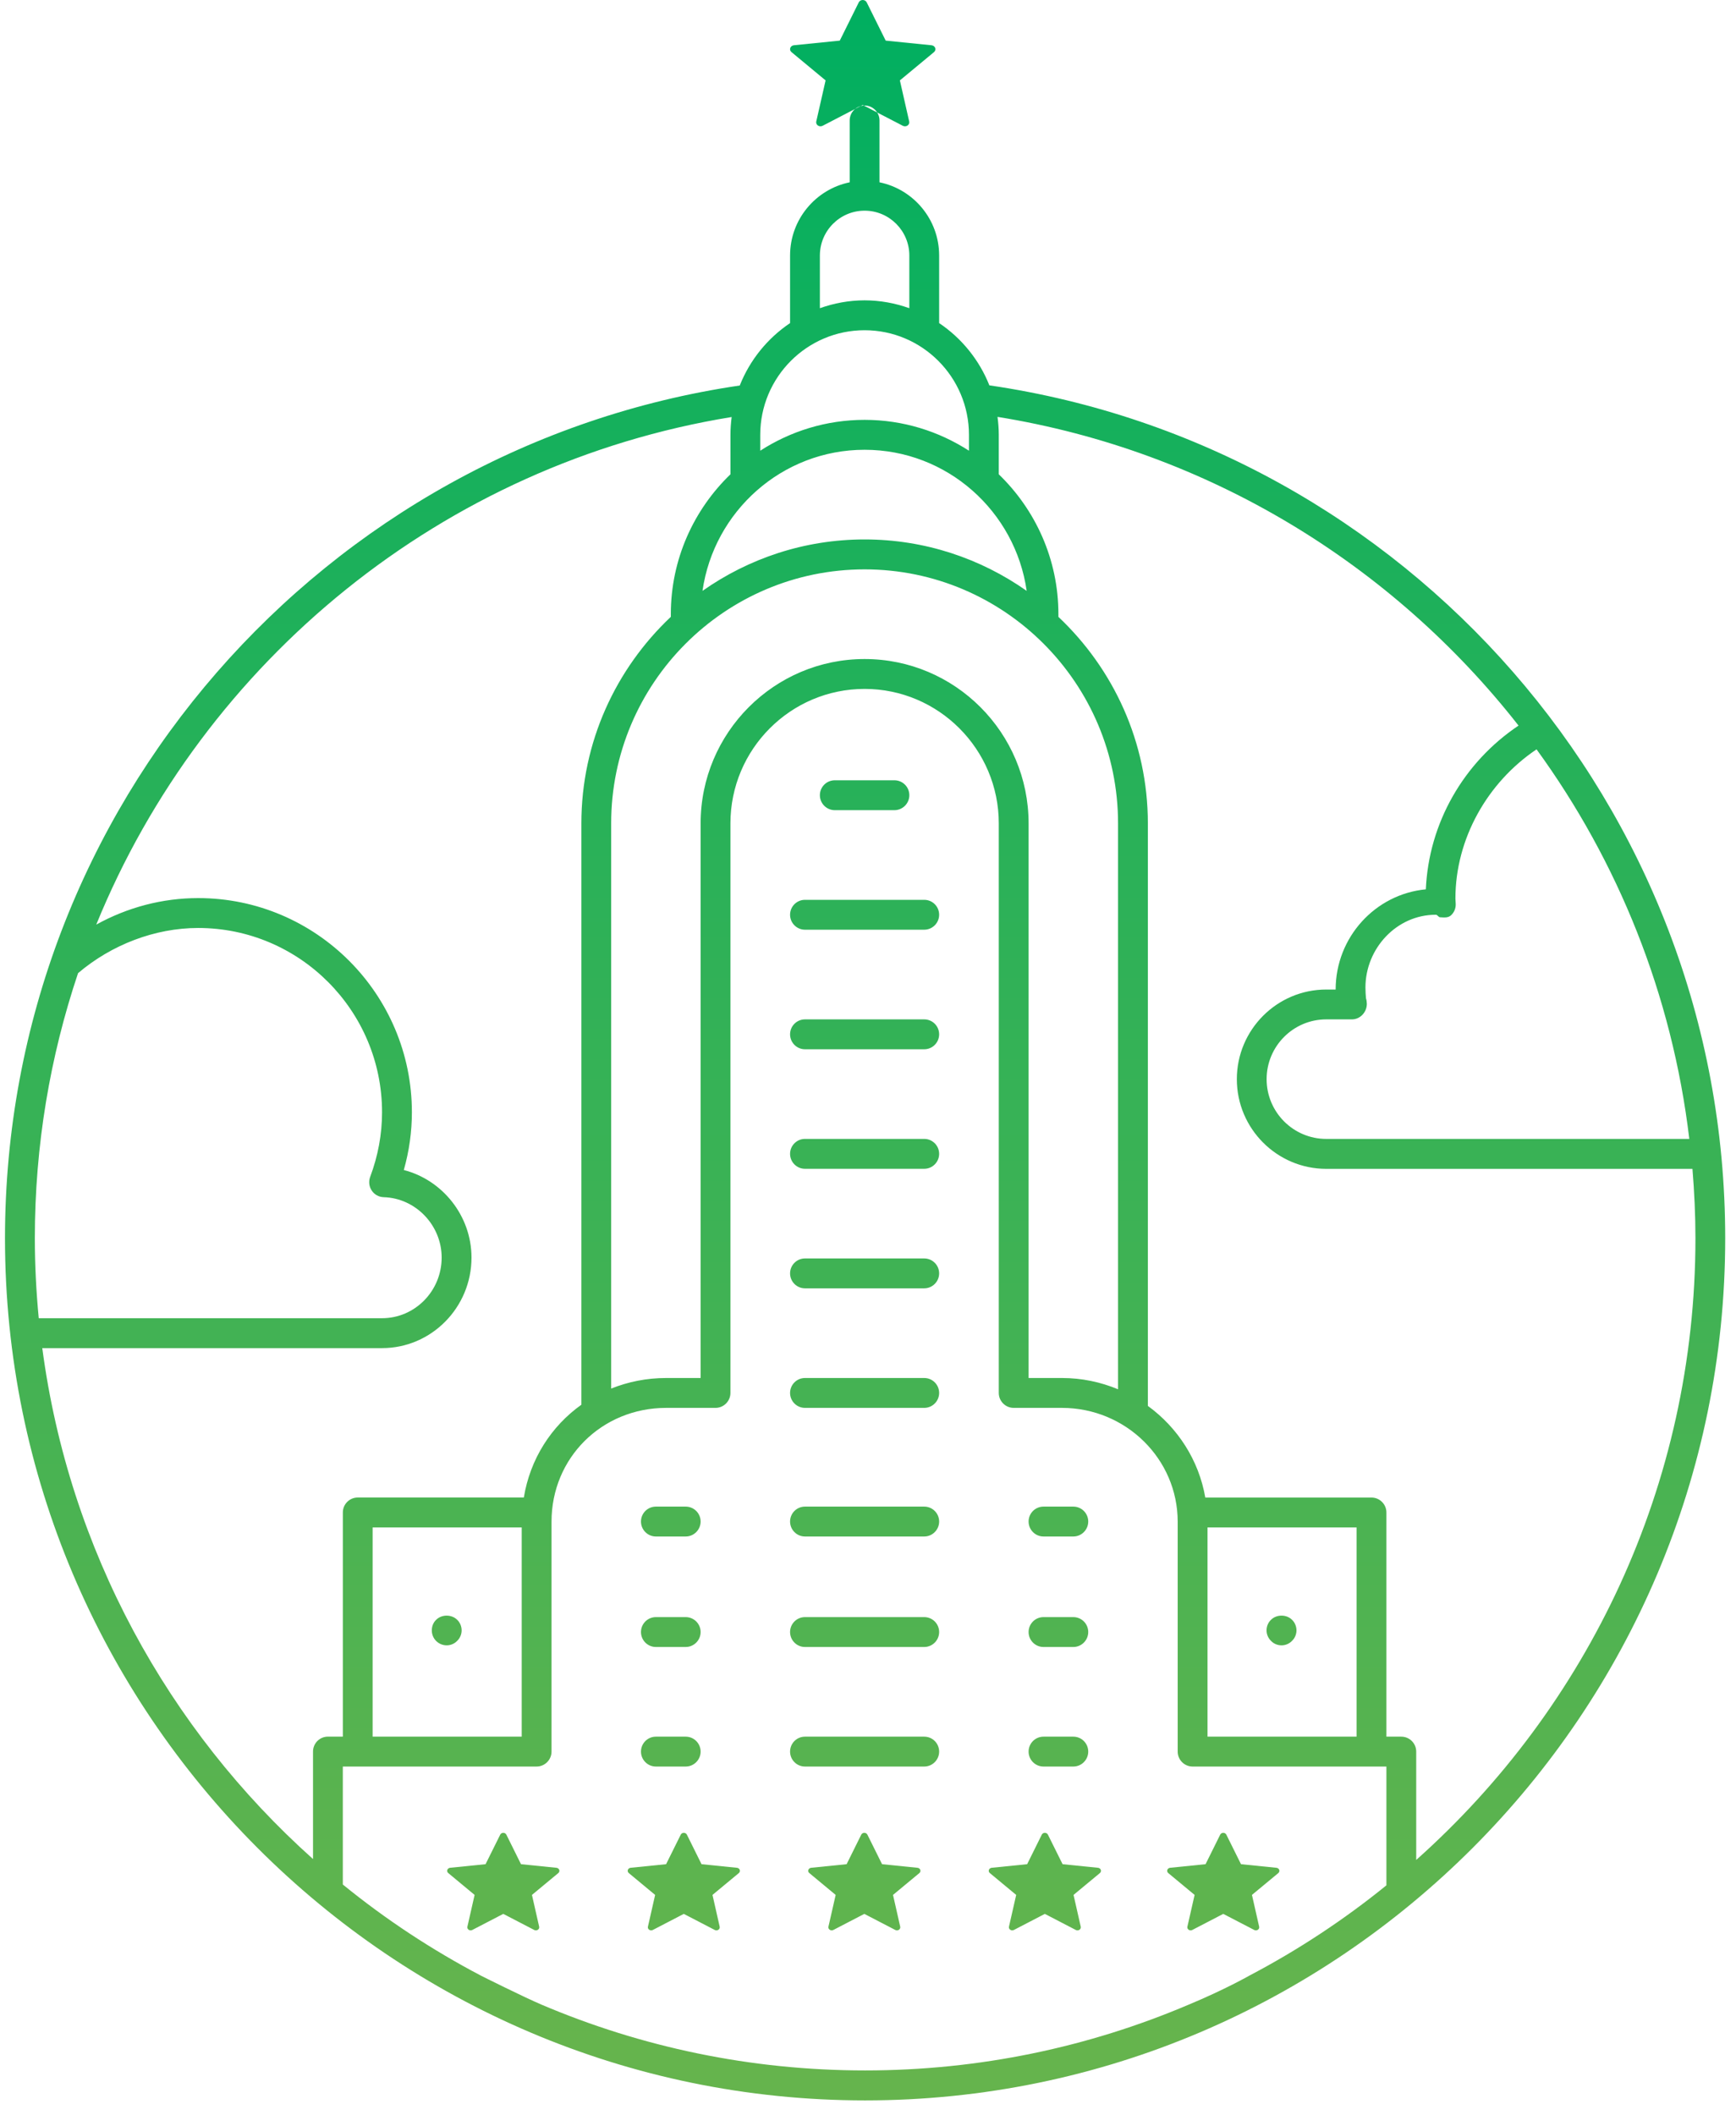 <?xml version="1.0" encoding="UTF-8" standalone="no"?>
<svg width="110px" height="134px" viewBox="0 0 110 134" version="1.1" xmlns="http://www.w3.org/2000/svg" xmlns:xlink="http://www.w3.org/1999/xlink" xmlns:sketch="http://www.bohemiancoding.com/sketch/ns">
    <!-- Generator: Sketch Beta 3.3.2 (12041) - http://www.bohemiancoding.com/sketch -->
    <title>Shape</title>
    <desc>Created with Sketch Beta.</desc>
    <defs>
        <linearGradient x1="50%" y1="0%" x2="50%" y2="97.933%" id="linearGradient-1">
            <stop stop-color="#01AF60" offset="0%"></stop>
            <stop stop-color="#65B44D" offset="100%"></stop>
        </linearGradient>
    </defs>
    <g id="Page-1" stroke="none" stroke-width="1" fill="none" fill-rule="evenodd" sketch:type="MSPage">
        <path d="M52.895,51.322 L56.674,51.322 C57.194,51.322 57.619,50.896 57.619,50.375 C57.619,49.851 57.194,49.429 56.674,49.429 L52.895,49.429 C52.374,49.429 51.951,49.851 51.951,50.375 C51.951,50.896 52.374,51.322 52.895,51.322 L52.895,51.322 Z M58.563,57.002 L51.006,57.002 C50.485,57.002 50.062,57.424 50.062,57.949 C50.062,58.469 50.485,58.895 51.006,58.895 L58.563,58.895 C59.083,58.895 59.508,58.469 59.508,57.949 C59.508,57.422 59.085,57.002 58.563,57.002 L58.563,57.002 Z M58.563,64.575 L51.006,64.575 C50.485,64.575 50.062,64.997 50.062,65.522 C50.062,66.043 50.485,66.469 51.006,66.469 L58.563,66.469 C59.083,66.469 59.508,66.043 59.508,65.522 C59.508,64.996 59.085,64.575 58.563,64.575 L58.563,64.575 Z M58.563,72.147 L51.006,72.147 C50.485,72.147 50.062,72.569 50.062,73.093 C50.062,73.614 50.485,74.04 51.006,74.04 L58.563,74.04 C59.083,74.04 59.508,73.614 59.508,73.093 C59.508,72.569 59.085,72.147 58.563,72.147 L58.563,72.147 Z M58.563,79.72 L51.006,79.72 C50.485,79.72 50.062,80.142 50.062,80.666 C50.062,81.187 50.485,81.613 51.006,81.613 L58.563,81.613 C59.083,81.613 59.508,81.187 59.508,80.666 C59.508,80.142 59.085,79.72 58.563,79.72 L58.563,79.72 Z M58.563,87.293 L51.006,87.293 C50.485,87.293 50.062,87.715 50.062,88.24 C50.062,88.76 50.485,89.186 51.006,89.186 L58.563,89.186 C59.083,89.186 59.508,88.76 59.508,88.24 C59.508,87.715 59.085,87.293 58.563,87.293 L58.563,87.293 Z M58.563,95.44 L51.006,95.44 C50.485,95.44 50.062,95.862 50.062,96.386 C50.062,96.907 50.485,97.333 51.006,97.333 L58.563,97.333 C59.083,97.333 59.508,96.907 59.508,96.386 C59.508,95.862 59.085,95.44 58.563,95.44 L58.563,95.44 Z M58.563,102.44 L51.006,102.44 C50.485,102.44 50.062,102.862 50.062,103.386 C50.062,103.907 50.485,104.333 51.006,104.333 L58.563,104.333 C59.083,104.333 59.508,103.907 59.508,103.386 C59.508,102.862 59.085,102.44 58.563,102.44 L58.563,102.44 Z M58.563,110.013 L51.006,110.013 C50.485,110.013 50.062,110.435 50.062,110.96 C50.062,111.48 50.485,111.906 51.006,111.906 L58.563,111.906 C59.083,111.906 59.508,111.48 59.508,110.96 C59.508,110.435 59.085,110.013 58.563,110.013 L58.563,110.013 Z M43.449,95.44 L41.56,95.44 C41.038,95.44 40.615,95.862 40.615,96.386 C40.615,96.907 41.038,97.333 41.56,97.333 L43.449,97.333 C43.968,97.333 44.394,96.907 44.394,96.386 C44.394,95.862 43.97,95.44 43.449,95.44 L43.449,95.44 Z M43.449,102.44 L41.56,102.44 C41.038,102.44 40.615,102.862 40.615,103.386 C40.615,103.907 41.038,104.333 41.56,104.333 L43.449,104.333 C43.968,104.333 44.394,103.907 44.394,103.386 C44.394,102.862 43.97,102.44 43.449,102.44 L43.449,102.44 Z M28.306,104.229 C28.552,104.229 28.797,104.125 28.969,103.945 C29.149,103.774 29.251,103.526 29.251,103.282 C29.251,103.027 29.147,102.779 28.969,102.61 C28.618,102.258 27.985,102.258 27.637,102.61 C27.456,102.78 27.361,103.028 27.361,103.282 C27.361,103.526 27.456,103.774 27.637,103.952 C27.815,104.127 28.051,104.229 28.306,104.229 L28.306,104.229 Z M80.536,102.61 C80.355,102.78 80.253,103.028 80.253,103.282 C80.253,103.526 80.357,103.774 80.536,103.945 C80.706,104.127 80.952,104.229 81.205,104.229 C81.451,104.229 81.696,104.125 81.868,103.945 C82.048,103.774 82.15,103.526 82.15,103.282 C82.15,103.027 82.046,102.779 81.868,102.61 C81.519,102.258 80.886,102.258 80.536,102.61 L80.536,102.61 Z M43.449,110.013 L41.56,110.013 C41.038,110.013 40.615,110.435 40.615,110.96 C40.615,111.48 41.038,111.906 41.56,111.906 L43.449,111.906 C43.968,111.906 44.394,111.48 44.394,110.96 C44.394,110.435 43.97,110.013 43.449,110.013 L43.449,110.013 Z M68.01,95.44 L66.121,95.44 C65.599,95.44 65.176,95.862 65.176,96.386 C65.176,96.907 65.599,97.333 66.121,97.333 L68.01,97.333 C68.53,97.333 68.955,96.907 68.955,96.386 C68.955,95.862 68.531,95.44 68.01,95.44 L68.01,95.44 Z M68.01,102.44 L66.121,102.44 C65.599,102.44 65.176,102.862 65.176,103.386 C65.176,103.907 65.599,104.333 66.121,104.333 L68.01,104.333 C68.53,104.333 68.955,103.907 68.955,103.386 C68.955,102.862 68.531,102.44 68.01,102.44 L68.01,102.44 Z M68.01,110.013 L66.121,110.013 C65.599,110.013 65.176,110.435 65.176,110.96 C65.176,111.48 65.599,111.906 66.121,111.906 L68.01,111.906 C68.53,111.906 68.955,111.48 68.955,110.96 C68.955,110.435 68.531,110.013 68.01,110.013 L68.01,110.013 Z M59.508,20.467 L59.508,16.186 C59.508,13.901 57.883,11.989 55.729,11.549 L55.729,7.632 C55.729,7.109 55.304,6.685 54.785,6.685 C54.263,6.685 53.84,7.109 53.84,7.632 L53.84,11.549 C51.686,11.989 50.062,13.901 50.062,16.186 L50.062,20.467 C48.637,21.425 47.515,22.802 46.874,24.421 C20.577,28.287 0.316,51.03 0.316,78.439 C0.316,108.555 24.764,133.055 54.815,133.055 C84.866,133.055 109.316,108.557 109.316,78.439 C109.318,51.006 89.021,28.249 62.69,24.411 C62.049,22.796 60.929,21.421 59.508,20.467 Z M86.554,63.239 C86.537,63.095 86.52,62.742 86.52,62.555 C86.52,60.084 88.496,57.947 90.973,57.947 L90.99,57.947 C91.073,57.947 91.154,58.102 91.239,58.106 C91.505,58.121 91.762,58.157 91.953,57.973 C92.146,57.788 92.25,57.534 92.24,57.267 L92.229,57.064 C92.225,57.017 92.221,56.972 92.221,56.921 C92.221,53.141 94.245,49.565 97.362,47.469 C102.524,54.565 105.951,63 107.041,72.148 L84.037,72.148 C81.951,72.148 80.258,70.452 80.258,68.362 C80.258,66.274 81.951,64.575 84.037,64.575 L85.664,64.575 C86.185,64.575 86.608,64.121 86.608,63.594 C86.608,63.483 86.588,63.339 86.554,63.239 L86.554,63.239 Z M51.951,16.186 C51.951,14.62 53.222,13.346 54.785,13.346 C56.347,13.346 57.619,14.62 57.619,16.186 L57.619,19.524 C56.729,19.208 55.779,19.026 54.785,19.026 C53.789,19.026 52.839,19.208 51.951,19.524 L51.951,16.186 L51.951,16.186 Z M48.172,27.546 C48.172,23.892 51.137,20.919 54.785,20.919 C58.431,20.919 61.397,23.892 61.397,27.546 L61.397,28.551 C59.485,27.32 57.22,26.597 54.785,26.597 C52.349,26.597 50.082,27.319 48.172,28.551 L48.172,27.546 L48.172,27.546 Z M54.785,28.492 C60.013,28.492 64.335,32.387 65.055,37.431 C62.142,35.382 58.605,34.172 54.785,34.172 C50.965,34.172 47.426,35.382 44.513,37.431 C45.234,32.389 49.557,28.492 54.785,28.492 L54.785,28.492 Z M54.785,41.748 C49.055,41.748 44.394,46.418 44.394,52.161 L44.394,87.293 L42.211,87.293 C40.968,87.293 39.797,87.534 38.726,87.963 L38.726,52.161 C38.726,43.285 45.928,36.068 54.785,36.068 C63.64,36.068 70.844,43.285 70.844,52.161 L70.844,88.007 C69.75,87.552 68.55,87.293 67.29,87.293 L65.176,87.293 L65.176,52.161 C65.176,46.418 60.515,41.748 54.785,41.748 L54.785,41.748 Z M23.556,75.42 C23.726,75.676 24.008,75.831 24.312,75.839 C26.337,75.897 27.985,77.614 27.985,79.665 C27.985,81.784 26.29,83.506 24.206,83.506 L2.455,83.506 C2.296,81.835 2.207,80.146 2.207,78.436 C2.207,72.567 3.173,66.925 4.945,61.648 C7.061,59.848 9.815,58.785 12.557,58.785 C18.98,58.785 24.208,64.022 24.208,70.46 C24.208,71.846 23.953,73.226 23.454,74.557 C23.349,74.846 23.384,75.168 23.556,75.42 L23.556,75.42 Z M2.679,85.4 L24.208,85.4 C27.333,85.4 29.876,82.827 29.876,79.665 C29.876,77.022 28.04,74.75 25.587,74.118 C25.927,72.919 26.099,71.692 26.099,70.46 C26.099,62.979 20.025,56.892 12.559,56.892 C10.286,56.892 8.073,57.481 6.099,58.572 C12.918,41.846 28.07,29.394 46.36,26.417 C46.313,26.787 46.285,27.161 46.285,27.546 L46.285,30.045 C43.961,32.287 42.506,35.426 42.506,38.906 L42.506,39.076 C39.026,42.359 36.838,47.005 36.838,52.159 L36.838,88.986 C34.928,90.347 33.59,92.428 33.192,94.864 L22.668,94.864 C22.147,94.864 21.724,95.287 21.724,95.811 L21.724,110.011 L20.779,110.011 C20.258,110.011 19.834,110.433 19.834,110.958 L19.834,117.766 C10.662,109.566 4.374,98.202 2.679,85.4 L2.679,85.4 Z M33.058,96.76 L33.058,110.013 L23.611,110.013 L23.611,96.76 L33.058,96.76 L33.058,96.76 Z M30.486,125.159 C27.369,123.522 24.433,121.587 21.722,119.379 L21.722,111.906 L34.002,111.906 C34.522,111.906 34.947,111.48 34.947,110.96 L34.947,96.394 C34.947,92.352 38.136,89.186 42.211,89.186 L45.338,89.186 C45.858,89.186 46.283,88.76 46.283,88.24 L46.283,52.161 C46.283,47.462 50.097,43.641 54.785,43.641 C59.47,43.641 63.287,47.462 63.287,52.161 L63.287,88.24 C63.287,88.76 63.71,89.186 64.231,89.186 L67.29,89.186 C71.333,89.186 74.623,92.418 74.623,96.394 L74.623,110.96 C74.623,111.48 75.046,111.906 75.567,111.906 L87.848,111.906 L87.848,119.432 C85.154,121.617 82.24,123.537 79.149,125.159 C79.149,125.159 77.605,126.041 75.299,126.998 C69,129.675 62.078,131.157 54.815,131.157 C47.547,131.157 40.619,129.671 34.314,126.99 C33.138,126.488 30.486,125.159 30.486,125.159 Z M76.512,110.013 L76.512,96.76 L85.958,96.76 L85.958,110.013 L76.512,110.013 L76.512,110.013 Z M89.737,117.823 L89.737,110.96 C89.737,110.435 89.312,110.013 88.792,110.013 L87.848,110.013 L87.848,95.813 C87.848,95.289 87.423,94.866 86.903,94.866 L76.372,94.866 C75.962,92.492 74.619,90.432 72.733,89.061 L72.733,52.161 C72.733,47.005 70.545,42.361 67.065,39.078 L67.065,38.908 C67.065,35.428 65.609,32.289 63.287,30.047 L63.287,27.548 C63.287,27.16 63.256,26.783 63.207,26.408 C76.546,28.561 88.22,35.75 96.221,45.964 C92.737,48.3 90.532,52.14 90.347,56.337 C87.147,56.64 84.634,59.37 84.632,62.684 L84.039,62.684 C80.914,62.684 78.371,65.232 78.371,68.364 C78.371,71.495 80.914,74.044 84.039,74.044 L107.24,74.044 C107.359,75.494 107.43,76.957 107.43,78.44 C107.429,94.086 100.582,108.161 89.737,117.823 Z M53.212,2.573 C53.212,2.573 51.47,2.749 50.307,2.867 C50.202,2.878 50.11,2.942 50.075,3.039 C50.04,3.136 50.075,3.237 50.152,3.301 C51.016,4.018 52.313,5.093 52.313,5.093 C52.312,5.093 51.957,6.657 51.721,7.7 C51.701,7.794 51.739,7.894 51.829,7.954 C51.919,8.014 52.035,8.015 52.126,7.968 C53.143,7.442 54.666,6.65 54.666,6.65 C54.666,6.65 56.189,7.442 57.205,7.968 C57.297,8.015 57.413,8.014 57.503,7.954 C57.593,7.894 57.631,7.794 57.611,7.7 C57.375,6.657 57.02,5.093 57.02,5.093 C57.02,5.093 58.317,4.018 59.181,3.302 C59.258,3.236 59.292,3.135 59.258,3.039 C59.224,2.943 59.131,2.879 59.027,2.868 C57.864,2.749 56.121,2.573 56.121,2.573 C56.121,2.573 55.399,1.118 54.917,0.148 C54.872,0.061 54.777,0 54.666,0 C54.554,0 54.459,0.061 54.416,0.148 C53.934,1.118 53.212,2.573 53.212,2.573 Z M65.084,118.092 C65.084,118.092 63.738,118.228 62.841,118.319 C62.76,118.328 62.688,118.377 62.661,118.452 C62.634,118.527 62.661,118.605 62.721,118.654 C63.388,119.208 64.39,120.038 64.39,120.038 C64.389,120.038 64.115,121.245 63.932,122.051 C63.917,122.124 63.946,122.201 64.016,122.247 C64.085,122.293 64.175,122.294 64.245,122.258 C65.03,121.851 66.206,121.24 66.206,121.24 C66.206,121.24 67.383,121.851 68.166,122.258 C68.238,122.294 68.327,122.293 68.397,122.247 C68.467,122.201 68.496,122.124 68.48,122.051 C68.298,121.245 68.024,120.038 68.024,120.038 C68.024,120.038 69.026,119.208 69.692,118.655 C69.752,118.604 69.778,118.526 69.752,118.452 C69.726,118.377 69.654,118.328 69.573,118.32 C68.676,118.228 67.33,118.092 67.33,118.092 C67.33,118.092 66.772,116.969 66.4,116.219 C66.365,116.152 66.292,116.105 66.206,116.105 C66.12,116.105 66.046,116.153 66.013,116.219 C65.641,116.969 65.084,118.092 65.084,118.092 Z M76.389,118.092 C76.389,118.092 75.043,118.228 74.146,118.319 C74.065,118.328 73.993,118.377 73.967,118.452 C73.94,118.527 73.967,118.605 74.026,118.654 C74.693,119.208 75.695,120.038 75.695,120.038 C75.694,120.038 75.42,121.245 75.238,122.051 C75.222,122.124 75.251,122.201 75.321,122.247 C75.39,122.293 75.48,122.294 75.55,122.258 C76.335,121.851 77.511,121.24 77.511,121.24 C77.511,121.24 78.688,121.851 79.472,122.258 C79.543,122.294 79.633,122.293 79.702,122.247 C79.772,122.201 79.801,122.124 79.785,122.051 C79.603,121.245 79.329,120.038 79.329,120.038 C79.329,120.038 80.331,119.208 80.998,118.655 C81.057,118.604 81.084,118.526 81.057,118.452 C81.031,118.377 80.959,118.328 80.878,118.32 C79.981,118.228 78.635,118.092 78.635,118.092 C78.635,118.092 78.077,116.969 77.705,116.219 C77.671,116.152 77.597,116.105 77.511,116.105 C77.425,116.105 77.352,116.153 77.318,116.219 C76.946,116.969 76.389,118.092 76.389,118.092 Z M53.645,118.092 C53.645,118.092 52.299,118.228 51.402,118.319 C51.321,118.328 51.249,118.377 51.222,118.452 C51.196,118.527 51.222,118.605 51.282,118.654 C51.949,119.208 52.951,120.038 52.951,120.038 C52.95,120.038 52.676,121.245 52.493,122.051 C52.478,122.124 52.507,122.201 52.577,122.247 C52.646,122.293 52.736,122.294 52.806,122.258 C53.591,121.851 54.767,121.24 54.767,121.24 C54.767,121.24 55.944,121.851 56.728,122.258 C56.799,122.294 56.889,122.293 56.958,122.247 C57.028,122.201 57.057,122.124 57.041,122.051 C56.859,121.245 56.585,120.038 56.585,120.038 C56.585,120.038 57.587,119.208 58.254,118.655 C58.313,118.604 58.34,118.526 58.313,118.452 C58.287,118.377 58.215,118.328 58.134,118.32 C57.237,118.228 55.891,118.092 55.891,118.092 C55.891,118.092 55.333,116.969 54.961,116.219 C54.926,116.152 54.853,116.105 54.767,116.105 C54.681,116.105 54.608,116.153 54.574,116.219 C54.202,116.969 53.645,118.092 53.645,118.092 Z M42.206,118.092 C42.206,118.092 40.861,118.228 39.963,118.319 C39.882,118.328 39.81,118.377 39.784,118.452 C39.757,118.527 39.784,118.605 39.843,118.654 C40.51,119.208 41.512,120.038 41.512,120.038 C41.511,120.038 41.237,121.245 41.055,122.051 C41.039,122.124 41.068,122.201 41.138,122.247 C41.208,122.293 41.297,122.294 41.367,122.258 C42.152,121.851 43.328,121.24 43.328,121.24 C43.328,121.24 44.505,121.851 45.289,122.258 C45.36,122.294 45.45,122.293 45.519,122.247 C45.589,122.201 45.618,122.124 45.602,122.051 C45.42,121.245 45.146,120.038 45.146,120.038 C45.146,120.038 46.148,119.208 46.815,118.655 C46.874,118.604 46.901,118.526 46.874,118.452 C46.848,118.377 46.776,118.328 46.696,118.32 C45.798,118.228 44.452,118.092 44.452,118.092 C44.452,118.092 43.894,116.969 43.523,116.219 C43.488,116.152 43.414,116.105 43.328,116.105 C43.242,116.105 43.169,116.153 43.136,116.219 C42.763,116.969 42.206,118.092 42.206,118.092 Z M30.767,118.092 C30.767,118.092 29.422,118.228 28.524,118.319 C28.443,118.328 28.372,118.377 28.345,118.452 C28.318,118.527 28.345,118.605 28.404,118.654 C29.071,119.208 30.073,120.038 30.073,120.038 C30.072,120.038 29.798,121.245 29.616,122.051 C29.601,122.124 29.629,122.201 29.699,122.247 C29.769,122.293 29.858,122.294 29.928,122.258 C30.714,121.851 31.89,121.24 31.89,121.24 C31.89,121.24 33.066,121.851 33.85,122.258 C33.921,122.294 34.011,122.293 34.08,122.247 C34.15,122.201 34.179,122.124 34.163,122.051 C33.981,121.245 33.707,120.038 33.707,120.038 C33.707,120.038 34.709,119.208 35.376,118.655 C35.436,118.604 35.462,118.526 35.436,118.452 C35.409,118.377 35.338,118.328 35.257,118.32 C34.359,118.228 33.013,118.092 33.013,118.092 C33.013,118.092 32.455,116.969 32.084,116.219 C32.049,116.152 31.976,116.105 31.89,116.105 C31.804,116.105 31.73,116.153 31.697,116.219 C31.325,116.969 30.767,118.092 30.767,118.092 Z" id="Shape" fill="url(#linearGradient-1)" sketch:type="MSShapeGroup"></path>
    </g>
</svg>